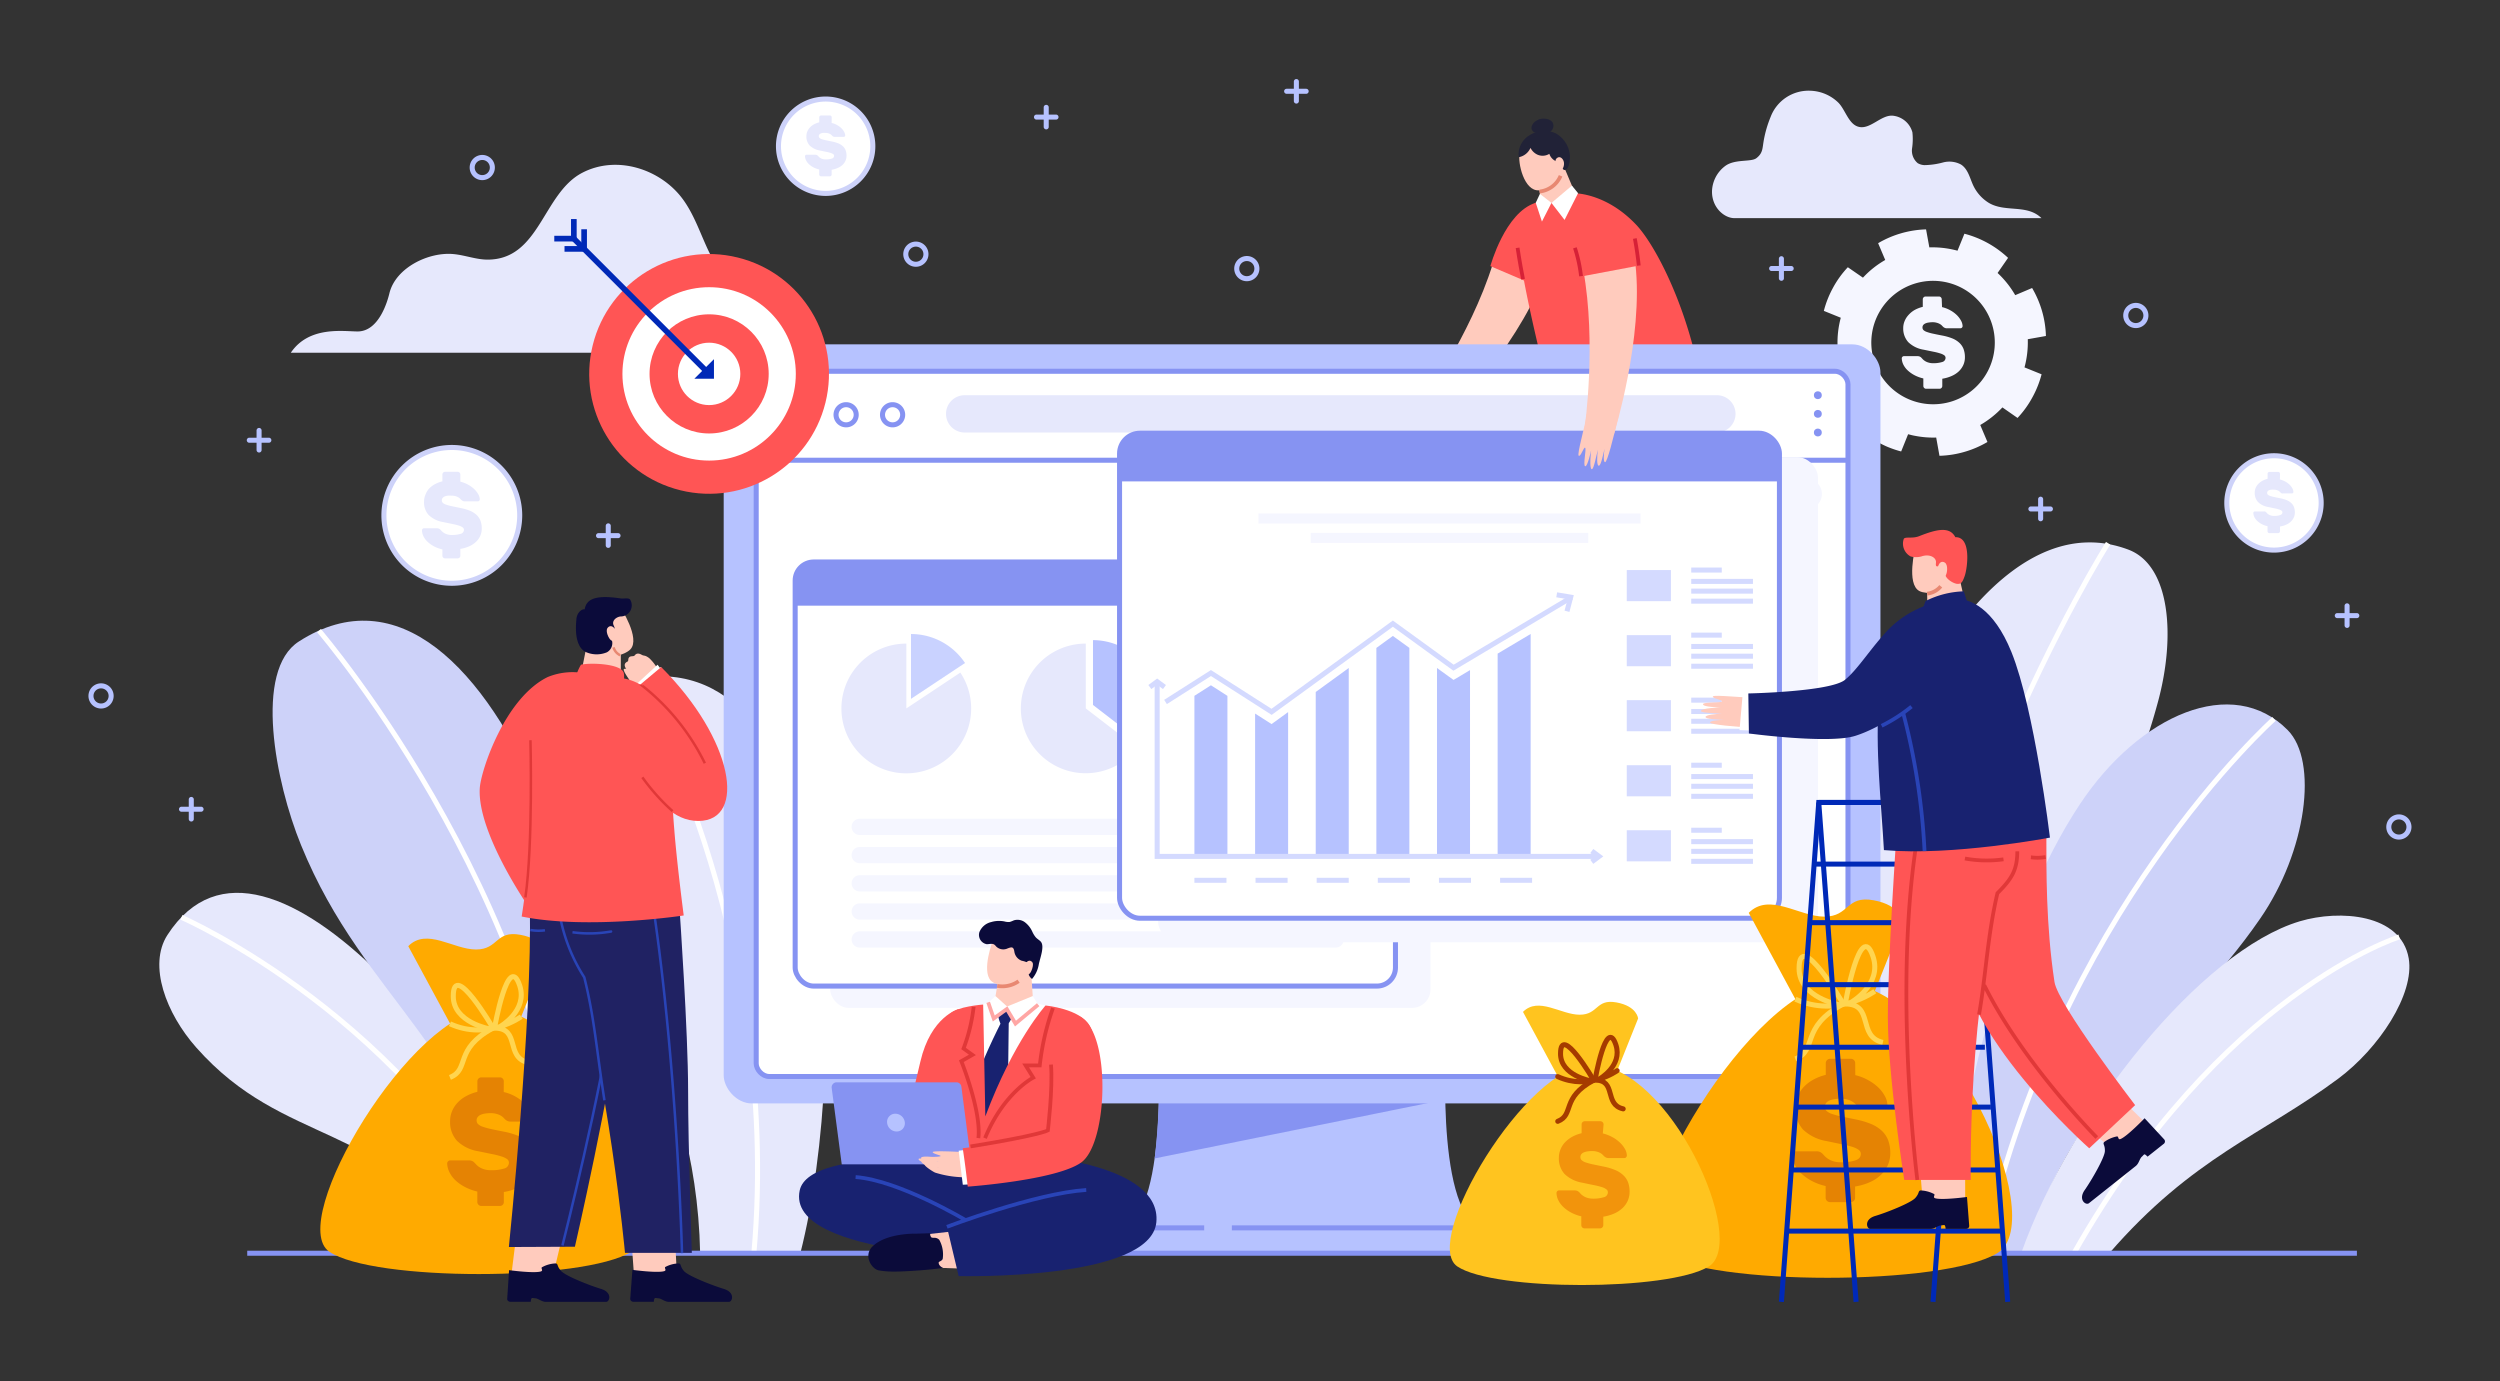 <svg xmlns="http://www.w3.org/2000/svg" viewBox="0 0 496 274"><rect x="0" y="0" width="496" height="274" fill="#333333" stroke="none"/><defs><style>.cls-2,.cls-28{fill:#f5f6ff}.cls-3{fill:#e6e8fc}.cls-11,.cls-13,.cls-19,.cls-23,.cls-24,.cls-31,.cls-35,.cls-38,.cls-40,.cls-44,.cls-45,.cls-47,.cls-6{fill:none}.cls-38{stroke-linecap:round}.cls-11,.cls-13,.cls-38,.cls-44,.cls-6{stroke-linejoin:round}.cls-18,.cls-22,.cls-5{fill:#fff}.cls-5{stroke:#cdd2f9}.cls-19,.cls-22,.cls-23,.cls-24,.cls-31,.cls-35,.cls-40,.cls-45,.cls-47,.cls-5{stroke-miterlimit:10}.cls-6{stroke:#fff}.cls-7{fill:#cdd2f9}.cls-8{fill:#ffc6b0}.cls-9{fill:#0b0b3a}.cls-10{fill:#182270}.cls-11,.cls-44{stroke:#2944b7}.cls-11,.cls-13,.cls-19,.cls-40{stroke-width:.75px}.cls-12{fill:#ffcbbd}.cls-13{stroke:#e88872}.cls-15{fill:#212237}.cls-17{fill:#f55}.cls-19{stroke:#d62137}.cls-20{fill:#b6c2ff}.cls-21{fill:#8693f2}.cls-22,.cls-23{stroke:#8693f2}.cls-24{stroke:#277ef1;stroke-width:1.5px}.cls-26{fill:#e0ebfc;opacity:.75}.cls-28{mix-blend-mode:multiply}.cls-30{fill:#d4daff}.cls-31{stroke:#d4daff}.cls-33{fill:#fa0}.cls-34{fill:#e58303}.cls-35{stroke:#ffd550}.cls-36{fill:#ffc41f}.cls-38{stroke:#a53b00}.cls-40,.cls-45{stroke:#e03838}.cls-44,.cls-45{stroke-width:.5px}.cls-43{fill:#202263}.cls-46{fill:#0029b7}.cls-47{stroke:#0029b7}</style></defs><g style="isolation:isolate"><g id="hero-people-4-core"><path class="cls-2" d="M361.05 69.3a20.18 20.18 0 00.82 5.11 19.82 19.82 0 001.92 4.41l3.37-1.42a18.68 18.68 0 003.51 4.38l-2.11 3a20.53 20.53 0 006 3.91l.49.19a18.38 18.38 0 002.14.69l1.38-3.42.62.16c.24.06.47.11.71.15a18.74 18.74 0 004.24.35l.65 3.62a19.67 19.67 0 005.1-.82 19.9 19.9 0 004.42-1.92l-1.43-3.37a19.23 19.23 0 004.4-3.49l3 2.09a19.42 19.42 0 003-4.18 19.8 19.8 0 001.77-4.48l-3.39-1.37a19 19 0 00.65-5.59l3.6-.64a19.74 19.74 0 00-.82-5.11 20 20 0 00-1.92-4.41l-3.35 1.42a18.8 18.8 0 00-3.5-4.4l2.08-3a20 20 0 00-8.66-4.79l-1.37 3.37a19 19 0 00-5.59-.66l-.65-3.57a19.91 19.91 0 00-9.51 2.74l1.41 3.33a18.49 18.49 0 00-4.42 3.51l-3-2.07a19.45 19.45 0 00-3 4.18 19.76 19.76 0 00-1.76 4.48l3.36 1.36a19.05 19.05 0 00-.64 5.6zm10.62 1.78a12.25 12.25 0 1115.72 8.51 12.29 12.29 0 01-15.72-8.51z"/><path class="cls-2" d="M385.3 60.93a6.37 6.37 0 011.65.64 6 6 0 011.27.93 4.57 4.57 0 01.83 1.09 2.4 2.4 0 01.33 1.1.42.42 0 01-.13.31.41.41 0 01-.3.13h-2.66a1 1 0 01-.45-.08 1.26 1.26 0 01-.36-.24l-.19-.2a1.57 1.57 0 00-.38-.3 2.33 2.33 0 00-.61-.26 2.86 2.86 0 00-.89-.12 4.44 4.44 0 00-.74.06 2.23 2.23 0 00-.63.16 1.21 1.21 0 00-.45.31.8.8 0 00-.17.51.72.72 0 00.19.51 1.82 1.82 0 00.65.37 8.54 8.54 0 001.21.34c.5.11 1.12.24 1.87.38a10.8 10.8 0 012 .57 4.57 4.57 0 011.39.87 3.24 3.24 0 01.83 1.21 4.61 4.61 0 01.28 1.66 3.63 3.63 0 01-.33 1.56 4 4 0 01-.91 1.26 5 5 0 01-1.42.91 7.48 7.48 0 01-1.83.53v1.44a.57.57 0 01-.16.39.53.53 0 01-.39.16h-2.66a.49.49 0 01-.38-.16.54.54 0 01-.17-.39v-1.5a7 7 0 01-1.75-.64 6.24 6.24 0 01-1.34-.94 4.06 4.06 0 01-.87-1.15 3 3 0 01-.32-1.25.42.42 0 01.13-.31.41.41 0 01.3-.13h2.65a1.12 1.12 0 01.45.07 1 1 0 01.33.21l.24.26a2.15 2.15 0 00.44.38 2.46 2.46 0 00.69.33 3 3 0 001 .15 5.77 5.77 0 001.8-.24.86.86 0 00.66-.82.64.64 0 00-.26-.51 2.73 2.73 0 00-.8-.37 10.93 10.93 0 00-1.35-.34l-1.94-.4a5.65 5.65 0 01-3.05-1.5 4 4 0 01-1-2.79 3.6 3.6 0 01.27-1.37 4 4 0 01.76-1.21 4.91 4.91 0 011.22-1 6.43 6.43 0 011.63-.63v-1.5a.54.54 0 01.17-.39.49.49 0 01.38-.16h2.66a.53.53 0 01.39.16.57.57 0 01.16.39z"/><path class="cls-3" d="M342.19 33c1.91-1.51 5.14-.8 6.25-1.6 1.32-1 1.21-1.93 1.47-3.43a22.48 22.48 0 011.38-4.77 8.05 8.05 0 017.83-5.2 8.32 8.32 0 015.56 2.32c1.34 1.28 2 4.05 3.77 4.74 2.5 1 4.81-2.56 7.35-2.07a4.5 4.5 0 013.62 3.26 12.43 12.43 0 01-.07 3.22 3.24 3.24 0 001.11 2.89 2.8 2.8 0 001.36.4 15.17 15.17 0 003.65-.52 4.88 4.88 0 013.59.4c1.36.88 1.73 2.58 2.36 4a8.16 8.16 0 003.21 3.64c3.3 1.91 7.54.19 10.4 3h-60.92c-2 0-4.45-2.06-4.45-5.25a6.49 6.49 0 012.53-5.03zM150.37 55.45c-4.09-.73-7.55-1.19-9.42-4.9s-3.07-7.8-5.56-11.14c-4.33-5.81-12.95-8.73-19.87-5.13-7.84 4.08-8.41 17.21-18.77 17.23-2.25 0-4.42-.86-6.67-1.09-4.94-.52-11.57 2.65-12.82 7.76-.33 1.37-2 7.58-6.31 7.58-2.81 0-9.64-1.14-13.25 4.22H152c3.52 0 5.72-3.36 5.72-5.76a9 9 0 00-7.35-8.77z"/><path d="M183.57 49.7a2 2 0 11-2.57-1.14 2 2 0 012.57 1.14zM97.54 32.5A2 2 0 1195 31.36a2 2 0 012.54 1.14zM21.91 137.34a2 2 0 11-2.56-1.14 2 2 0 012.56 1.14zm227.32-84.78a2 2 0 11-2.56-1.14 2 2 0 012.56 1.14zm176.38 9.3a2 2 0 11-2.56-1.14 2 2 0 012.56 1.14zm52.19 101.48a2 2 0 11-2.56-1.14 2 2 0 012.56 1.14zM207.57 21.3v3.87m1.94-1.94h-3.87m51.56-7.05v3.87m1.94-1.94h-3.87m-134.59 86.22v3.87m1.94-1.93h-3.87M51.4 85.4v3.88m1.94-1.94h-3.88m303.97-36.01v3.88m1.94-1.94h-3.88M37.95 158.61v3.88m1.94-1.94h-3.88m429.65-40.35v3.88m1.93-1.94h-3.87m-58.86-23.1v3.88m1.94-1.94h-3.87" stroke-linejoin="round" stroke-linecap="round" stroke="#b6c2ff" fill="none"/><path class="cls-5" d="M103.11 102.25a13.47 13.47 0 11-13.46-13.47 13.47 13.47 0 0113.46 13.47z"/><path class="cls-3" d="M91.33 95.56a6.21 6.21 0 012.77 1.49 4.31 4.31 0 01.78 1 2.29 2.29 0 01.31 1 .44.44 0 01-.12.3.41.41 0 01-.28.12h-2.52a.89.89 0 01-.43-.08 1.27 1.27 0 01-.34-.23 1.79 1.79 0 01-.18-.19 1.67 1.67 0 00-.36-.28 2.55 2.55 0 00-.57-.25 3 3 0 00-.85-.1 4 4 0 00-.7 0 2.51 2.51 0 00-.6.15 1.08 1.08 0 00-.42.3.71.71 0 00-.16.48.68.68 0 00.18.48 1.55 1.55 0 00.61.35 7.75 7.75 0 001.15.32l1.77.37a10.42 10.42 0 011.84.53 4.5 4.5 0 011.32.82 3.19 3.19 0 01.79 1.16 4.32 4.32 0 01.26 1.56 3.54 3.54 0 01-1.18 2.67 4.7 4.7 0 01-1.34.87 7.11 7.11 0 01-1.73.5v1.36a.49.49 0 01-.16.37.49.49 0 01-.36.15h-2.52a.49.49 0 01-.36-.15.49.49 0 01-.16-.37V109a6.78 6.78 0 01-1.66-.6 6.23 6.23 0 01-1.27-.9 3.86 3.86 0 01-.82-1.09 2.82 2.82 0 01-.3-1.18.44.44 0 01.12-.3.39.39 0 01.28-.12h2.52a1 1 0 01.42.07 1.08 1.08 0 01.31.2s.13.13.23.25a2.55 2.55 0 00.41.35 2.39 2.39 0 00.66.32 3 3 0 001 .14 5.85 5.85 0 001.7-.22.84.84 0 00.68-.8.58.58 0 00-.25-.48 2.62 2.62 0 00-.75-.36 12.46 12.46 0 00-1.28-.32l-1.83-.38a5.38 5.38 0 01-2.9-1.41 3.74 3.74 0 01-.91-2.65 3.37 3.37 0 01.25-1.29 4 4 0 01.69-1.23 5 5 0 011.15-.9 6.1 6.1 0 011.55-.6v-1.38a.55.55 0 01.52-.52h2.52a.55.55 0 01.52.52z"/><path class="cls-5" d="M173.17 29a9.36 9.36 0 11-9.36-9.35 9.36 9.36 0 019.36 9.35z"/><path class="cls-3" d="M165 24.4a3.86 3.86 0 011.09.42 3.79 3.79 0 01.83.61 2.76 2.76 0 01.55.72 1.75 1.75 0 01.22.72.25.25 0 01-.09.2.27.27 0 01-.2.09h-1.74a.87.87 0 01-.31-.05 1.38 1.38 0 01-.23-.16l-.13-.14a1.33 1.33 0 00-.24-.19 1.66 1.66 0 00-.4-.17 2 2 0 00-.59-.08 2.63 2.63 0 00-.49 0 1.64 1.64 0 00-.41.1.81.81 0 00-.3.21.52.52 0 00-.11.33.45.45 0 00.13.34 1.13 1.13 0 00.42.25c.2.07.47.14.8.22l1.23.25a7.27 7.27 0 011.28.37 3.14 3.14 0 01.91.57 2.17 2.17 0 01.55.8 3 3 0 01.18 1.09 2.46 2.46 0 01-.21 1 2.55 2.55 0 01-.6.83 3.29 3.29 0 01-.94.6 5.26 5.26 0 01-1.2.35v.94a.33.33 0 01-.11.26.33.33 0 01-.25.1h-1.75a.33.33 0 01-.25-.1.36.36 0 01-.11-.26v-1a5 5 0 01-1.16-.42 4.21 4.21 0 01-.88-.63 2.62 2.62 0 01-.56-.75 1.94 1.94 0 01-.22-.82.29.29 0 01.09-.21.26.26 0 01.19-.09h1.75a.81.81 0 01.3.05.85.85 0 01.21.14l.16.17a1.49 1.49 0 00.29.25 1.57 1.57 0 00.45.22 2.17 2.17 0 00.68.1 4 4 0 001.18-.16.57.57 0 00.47-.55.42.42 0 00-.17-.34 2 2 0 00-.52-.24 6.79 6.79 0 00-.89-.22l-1.28-.27a3.8 3.8 0 01-2-1 2.62 2.62 0 01-.63-1.84 2.52 2.52 0 01.17-.9 2.85 2.85 0 01.5-.79 3.14 3.14 0 01.8-.63 4.34 4.34 0 011.08-.42v-1a.36.36 0 01.11-.25.34.34 0 01.25-.11h1.75a.34.34 0 01.25.11.32.32 0 01.11.25zm193.66 224.24c-1.51-23.85.94-57.78 11.49-88.29 11-31.65 30.46-59.42 52.1-51.31 8.31 3.11 9.42 17.07 5.93 30.06-10.31 38.31-34.19 61.47-43.37 109.54"/><path class="cls-6" d="M372.82 248.64c3.67-74.66 45.43-140.86 45.43-140.86"/><path class="cls-3" d="M112.42 248.64c-13-33-59.44-93.74-79.21-63.13-3.86 6-.26 15.56 5.72 22.31 17.62 19.9 36.25 14.05 56.2 40.82"/><path class="cls-6" d="M104.2 248.64C82.14 202.09 36 182 36 182"/><path class="cls-7" d="M121 248.64c7.57-50.64-22.58-146.48-61.69-121.38-9 5.75-4.69 27.89.41 40.39 12.8 31.4 34.48 39.33 43.28 81"/><path class="cls-6" d="M113.58 248.54c-.68-65.69-50.29-123.42-50.29-123.42"/><path class="cls-3" d="M158.79 248.64c10.07-39.59 8-123.78-34.6-113.63-8 1.9-10.89 13.9-9.77 24.48 3.29 31.21 23.67 50 24.49 89.15"/><path class="cls-6" d="M149.57 248.64c5.71-64.42-24-114.94-24-114.94"/><path class="cls-7" d="M385.74 248.64c3-29.76 12.17-66.89 26.93-89.11 11.83-17.79 30.29-25.76 41.22-14.67 6.07 6.16 3.77 24-5.47 37.39-16.34 23.73-35.86 32.21-46.74 66.39"/><path class="cls-6" d="M393.41 248.64c14.17-67.13 57.75-106 57.75-106"/><path class="cls-3" d="M401 248.64c9.89-27.86 35.71-60 55.29-65.86 7.91-2.36 20.08-1.49 21.6 7.36 1.21 7.1-5.91 17.86-14 23.88-14.89 11.07-28.89 15.55-45.4 34.62"/><path class="cls-6" d="M411.47 248.64C440.65 197 476 185.89 476 185.89"/><path class="cls-8" d="M342.88 144.46c.4 3 .79 6 1.19 9-5.15-.1-10.06.29-15.21.43 1.69-1 5.29-3 6.56-5.54"/><path class="cls-9" d="M344 157.39h-3a7.15 7.15 0 000-1.23 13.51 13.51 0 00-1.89.13 1.92 1.92 0 00-.55.56 1.47 1.47 0 01-1.15.54h-11.69c-1.44 0-1.67-1.52-.13-2.24s4.43-2.08 4.57-2.1c4.64.39 12.23-.36 13.72-1.75 1.12 1.06.12 6.06.12 6.09z"/><path class="cls-8" d="M340.07 96.73c2.07 25.81 3.47 52.71 3.47 52.71l-8.12-1.12s-8.61-34.63-10.82-51.59m-5.11 47.73c.4 3 .79 6 1.19 9-5.15-.1-10.06.29-15.21.43 1.69-1 5.29-3 6.57-5.54"/><path class="cls-9" d="M320.56 157.39h-2.93a7.15 7.15 0 000-1.23 13.51 13.51 0 00-1.89.13 1.92 1.92 0 00-.55.56 1.46 1.46 0 01-1.15.54h-11.71c-1.44 0-1.66-1.52-.13-2.24s4.44-2.08 4.57-2.1c4.64.39 12.24-.36 13.72-1.75 1.13 1.06.09 6.06.07 6.09z"/><path class="cls-8" d="M324 96.73c-1.66 25.8-3.81 52.71-3.81 52.71l-8.19-1.12s-3.55-33.2-3.55-51.59"/><path class="cls-10" d="M334.7 69.42c7.42 17.12 8.26 36.05 8.26 36.05s-10.56 2.78-19.19 2.78a135 135 0 01-17.61-1.37s2.3-29.59 5.85-38.65"/><path class="cls-11" d="M332.55 75.37c5.05 10.41 7.57 30.77 7.57 30.77"/><path class="cls-12" d="M305.18 36.1l.5 3.48s2.53 1.63 4.66.77 2.11-2.13 2.11-2.13l-2.68-6.37"/><path class="cls-12" d="M301.5 30.31c-.44 2 .89 7.68 3.85 7.45s5.43-2.8 4.31-6.3c-1.17-3.67-7.02-6.46-8.16-1.15z"/><path class="cls-13" d="M305.46 38a5.12 5.12 0 004.16-3.12"/><path d="M309.19 31.27zm-.04 0c0 .05.07.05.08 0 0-.05-.07-.05-.07 0z" fill="#ff855a"/><path class="cls-15" d="M309.27 32.15a2.38 2.38 0 01-1.88-1.63 2.54 2.54 0 01-2.37.16 2.92 2.92 0 01-1.37-1.34 3.18 3.18 0 01-2.33 1.85 4.42 4.42 0 012.13-4.35 5.44 5.44 0 015.16-.41 5.52 5.52 0 012.83 4.19c.13 1.07-.17 3.22-1.08 3.1-.43-.06-1.09-1.57-1.09-1.57z"/><path class="cls-12" d="M308.61 32a.76.76 0 01.4-.71c.62-.38 1.22.36 1.28 1a1.9 1.9 0 01-.25 1.16c-.29.5-.76.7-1.14.24"/><path class="cls-15" d="M304.62 26.32a1 1 0 01-.76-1.15 2 2 0 01.95-1.21 2.44 2.44 0 01.71-.34 2.94 2.94 0 011.18-.05 2.06 2.06 0 011.24.58 1.38 1.38 0 010 1.61 2.43 2.43 0 01-1.5.93"/><path class="cls-12" d="M306 55.58c-5.31 13.72-19.61 28.52-19.61 28.52l-4.65-3.53s10-14 14.43-28.21"/><path class="cls-12" d="M282.92 79c-1.2 1.77-5.59 6.34-5.37 6.71s1.78-1.21 1.9-.87-2.11 2.94-1.79 3.26 2.58-2.34 2.58-2.34-2.18 3.15-1.68 3.42 2.14-2.13 2.94-2.94c-.75 1-1.76 2.7-1.39 2.9s1.62-1.37 2.65-2.52c-.57.77-1.52 2.23-1.19 2.42s3.66-3.4 6.64-6.91"/><path d="M280.11 84.63a8.84 8.84 0 002.78-1.13" stroke="#e8927e" stroke-width=".75" stroke-miterlimit="10" fill="none"/><path class="cls-17" d="M304.69 40.23c-6.1 1.88-9 12.57-9 12.57l6.76 2.89 3-13.82"/><path class="cls-17" d="M304.69 40.23a5.47 5.47 0 003.41-.06 17.7 17.7 0 003.9-1.84s6.39-.31 12.62 6.26c3.19 3.37 8.51 12.95 11.67 25.75-11.87 3.84-29.18 6.23-29.18 6.23s-6.29-24.21-6.06-31.4c.12-2.41 3.64-4.94 3.64-4.94z"/><path class="cls-18" d="M311.87 36.83l-4.06 3.43 2.6 3.37 2.68-5.31-1.22-1.49zm-4.06 3.43l-2.29-1.8-.83 1.77 1.23 3.73 1.89-3.7z"/><path class="cls-19" d="M302.17 55.39c-.72-3.62-1.08-6.22-1.08-6.22"/><path class="cls-20" d="M286.93 207.94h-57.19s2.37 36.42-9 36.42h75.09c-11.28 0-8.9-36.42-8.9-36.42z"/><path class="cls-21" d="M229.09 229.83l57.65-11.68c-.1-5.77.19-10.21.19-10.21h-57.19a127 127 0 01-.65 21.89z"/><rect class="cls-20" x="143.58" y="68.32" width="229.5" height="150.6" rx="5.57"/><rect class="cls-22" x="150.03" y="73.66" width="216.61" height="139.92" rx="2.59"/><path class="cls-23" d="M150.03 91.31h216.61"/><path class="cls-3" d="M340.62 85.81H191.39a3.7 3.7 0 01-3.7-3.7 3.7 3.7 0 013.7-3.7h149.23a3.7 3.7 0 013.71 3.7 3.71 3.71 0 01-3.71 3.7z"/><path class="cls-22" d="M160.66 82.29a2 2 0 11-2-2 2 2 0 012 2zm9.21 0a2 2 0 11-2-2 2 2 0 012 2zm9.22 0a2 2 0 11-2-2 2 2 0 012 2z"/><path class="cls-24" d="M318.79 142H197.88a8.3 8.3 0 01-8.3-8.3 8.29 8.29 0 018.3-8.29h120.91a8.29 8.29 0 018.29 8.29 8.3 8.3 0 01-8.29 8.3z"/><path d="M318.79 125.42h-13.92V142h13.92a8.3 8.3 0 008.29-8.3 8.29 8.29 0 00-8.29-8.28z" fill="#277ef1"/><path class="cls-18" d="M321.21 137.72l-2.74-2.72a4.36 4.36 0 10-1.47 1.24l2.86 2.86a1 1 0 101.35-1.35zm-3.1-5.33a3.1 3.1 0 11-3.1-3.1 3.1 3.1 0 013.1 3.1z"/><path class="cls-26" d="M232.68 137.28h-34.6a3.57 3.57 0 01-3.57-3.57 3.57 3.57 0 013.57-3.57h34.6a3.57 3.57 0 013.57 3.57 3.57 3.57 0 01-3.57 3.57z"/><path class="cls-20" d="M210.57 243.32h95.52v5.32h-95.52z"/><path class="cls-26" d="M242.1 160.31h-23.41a4 4 0 01-4-4 4 4 0 014-4h23.41a4 4 0 014 4 4 4 0 01-4 4z"/><path class="cls-24" d="M218.99 157.32h22.81"/><path class="cls-26" d="M298 160.31h-41.59a4 4 0 01-4-4 4 4 0 014-4H298a4 4 0 014 4 4 4 0 01-4 4z"/><path class="cls-24" d="M261.12 157.32h32.15"/><path class="cls-22" d="M324.21 97.99h8.76m4.25 0h8.76"/><path d="M349.14 95.62h1.18v1.18h-1.18zm1.64 0h1.18v1.18h-1.18zm1.65 0h1.18v1.18h-1.18zm-3.29 1.78h1.18v1.18h-1.18zm1.64 0h1.18v1.18h-1.18zm1.65 0h1.18v1.18h-1.18zm-3.29 1.79h1.18v1.18h-1.18zm1.64 0h1.18v1.18h-1.18zm1.65 0h1.18v1.18h-1.18z" opacity=".75" fill="#f5f6ff"/><path class="cls-2" d="M361.47 98a3 3 0 11-3-3 3 3 0 013 3z"/><circle class="cls-21" cx="360.66" cy="78.41" r=".78"/><circle class="cls-21" cx="360.66" cy="82.11" r=".78"/><circle class="cls-21" cx="360.66" cy="85.81" r=".78"/><path class="cls-23" d="M293.27 243.61H244.4m-5.49 0h-15.95"/><rect class="cls-28" x="164.71" y="115.83" width="119.1" height="84.14" rx="3.68"/><rect class="cls-22" x="157.76" y="111.5" width="119.1" height="84.14" rx="3.68"/><path class="cls-21" d="M273.6 111.5H161a3.26 3.26 0 00-3.26 3.27v5.39h119.1v-5.39a3.26 3.26 0 00-3.24-3.27z"/><path class="cls-2" d="M265 171.26h-94.43a1.61 1.61 0 01-1.61-1.61 1.61 1.61 0 011.61-1.61H265a1.61 1.61 0 011.6 1.61 1.61 1.61 0 01-1.6 1.61zm0 5.6h-94.43a1.61 1.61 0 01-1.61-1.61 1.61 1.61 0 011.61-1.61H265a1.61 1.61 0 011.6 1.61 1.61 1.61 0 01-1.6 1.61zm0 5.59h-94.43a1.61 1.61 0 01-1.61-1.61 1.61 1.61 0 011.61-1.61H265a1.61 1.61 0 011.6 1.61 1.61 1.61 0 01-1.6 1.61zm0 5.55h-94.43a1.61 1.61 0 01-1.61-1.61 1.61 1.61 0 011.61-1.61H265a1.61 1.61 0 011.6 1.61A1.61 1.61 0 01265 188zm0-22.34h-94.43a1.61 1.61 0 01-1.61-1.61 1.61 1.61 0 011.61-1.61H265a1.61 1.61 0 011.6 1.61 1.61 1.61 0 01-1.6 1.61z"/><path class="cls-20" d="M191.46 131.54a12.88 12.88 0 00-10.72-5.75v12.86z" opacity=".75"/><path class="cls-3" d="M190.53 133.44l-10.71 7.11v-12.86a12.87 12.87 0 1010.71 5.75zm64.27-5.75v12.86l-10.22 7.78a12.85 12.85 0 1010.22-20.64z"/><path class="cls-20" d="M227 147.68A12.85 12.85 0 00216.85 127v12.86z"/><path class="cls-3" d="M225.6 148.38l-10.18-7.83v-12.86a12.86 12.86 0 1010.18 20.69z"/><path class="cls-20" d="M240.72 139.88a12.81 12.81 0 002.64 7.78l10.22-7.78V127a12.86 12.86 0 00-12.86 12.88z"/><rect class="cls-28" x="229.77" y="90.71" width="130.92" height="96.23" rx="4.05"/><rect class="cls-22" x="222.12" y="85.95" width="130.92" height="96.23" rx="4.05"/><path class="cls-21" d="M349.46 86H225.71a3.59 3.59 0 00-3.59 3.59v5.92H353v-5.97a3.58 3.58 0 00-3.54-3.54z"/><path class="cls-30" d="M322.75 113.1h8.76v6.17h-8.76z"/><path class="cls-31" d="M335.54 113.1h6.06m-6.06 6.17h12.25m-12.25-1.99h12.25m-12.25-1.93h12.25"/><path class="cls-30" d="M322.75 126.01h8.76v6.17h-8.76z"/><path class="cls-31" d="M335.54 126.01h6.06m-6.06 6.17h12.25m-12.25-1.99h12.25m-12.25-1.93h12.25"/><path class="cls-30" d="M322.75 138.91h8.76v6.17h-8.76z"/><path class="cls-31" d="M335.54 138.91h6.06m-6.06 6.17h12.25m-12.25-1.98h12.25m-12.25-1.94h12.25"/><path class="cls-30" d="M322.75 151.82h8.76v6.17h-8.76z"/><path class="cls-31" d="M335.54 151.82h6.06m-6.06 6.17h12.25M335.54 156h12.25m-12.25-1.93h12.25"/><path class="cls-30" d="M322.75 164.72h8.76v6.17h-8.76z"/><path class="cls-31" d="M335.54 164.72h6.06m-6.06 6.17h12.25m-12.25-1.98h12.25m-12.25-1.93h12.25"/><path d="M249.68 102.87h75.8m-65.43 3.85h55.06" stroke="#f5f6ff" stroke-width="2" stroke-miterlimit="10" fill="none"/><path class="cls-20" d="M261.04 137.29v32.62h6.55v-37.38l-6.55 4.76zm-8.76 6.37l-3.27-2.09v28.34h6.55v-28.63l-3.28 2.38zm-12.03-7.7l-3.28 2.09v31.86h6.55v-31.85l-3.27-2.1zm56.88-6.28v40.23h6.55v-44.13l-6.55 3.9zm-20.79-3.51l-3.27 2.38v41.36h6.55v-41.37l-3.28-2.37zm12.04 8.73l-3.28-2.37v37.38h6.55v-36.96l-3.27 1.95z"/><path class="cls-31" d="M229.58 135.46v34.45h87.25"/><path class="cls-31" d="M228.13 136.31l1.45-1.07 1.45 1.07m84.78 32.53l1.45 1.07-1.45 1.08m-84.57-31.72l9.01-5.74 12.03 7.7 24.06-17.5 12.04 8.74 23.38-13.94"/><path class="cls-31" d="M308.85 118.01l2.77.47-.73 2.8m-73.92 53.37h6.36m5.77 0h6.36m5.77 0h6.36m5.77 0h6.36m5.77 0h6.36m5.77 0h6.35"/><path class="cls-23" d="M49.05 248.64h418.56"/><path class="cls-33" d="M97.13 200.23c-15.28 0-40.51 42.2-31.79 48.11s50.36 5.91 59.93 0-9.27-48.11-28.14-48.11z"/><path class="cls-33" d="M101.18 207.28l7.2-18s-.23-2.92-5.17-3.82-4.28 2.92-8.77 2.92-9.78-4.38-13.44-.66l10.57 19.56z"/><path class="cls-34" d="M99.94 216.66a8.61 8.61 0 012.31.89 8.79 8.79 0 011.78 1.3 6.47 6.47 0 011.16 1.52 3.6 3.6 0 01.45 1.53.62.62 0 01-.18.44.59.59 0 01-.41.18h-3.72a1.58 1.58 0 01-.63-.11 2.11 2.11 0 01-.5-.34l-.27-.28a2.69 2.69 0 00-.52-.42 3.56 3.56 0 00-.85-.36 4.13 4.13 0 00-1.25-.16 6.85 6.85 0 00-1 .07 3.42 3.42 0 00-.88.23 1.53 1.53 0 00-.63.44 1 1 0 00-.24.7 1 1 0 00.27.71 2.42 2.42 0 00.91.53 13.79 13.79 0 001.68.47c.7.15 1.57.33 2.61.53a14.73 14.73 0 012.72.8 6.4 6.4 0 011.94 1.2 4.63 4.63 0 011.17 1.7 6.42 6.42 0 01.38 2.31 5.07 5.07 0 01-.46 2.18 5.46 5.46 0 01-1.27 1.76 7 7 0 01-2 1.27 10 10 0 01-2.55.74v2a.73.73 0 01-.22.54.74.74 0 01-.54.23h-3.73a.79.79 0 01-.77-.77v-2.09a10 10 0 01-2.45-.9 8.28 8.28 0 01-1.87-1.31 5.5 5.5 0 01-1.2-1.61 4.11 4.11 0 01-.46-1.74.59.59 0 01.19-.44.57.57 0 01.41-.18H93a1.51 1.51 0 01.62.1 1.4 1.4 0 01.46.3c.07.07.19.19.34.36a3.36 3.36 0 00.61.53 3.9 3.9 0 001 .47 4.54 4.54 0 001.43.19 8.19 8.19 0 002.51-.32 1.21 1.21 0 001-1.18.88.88 0 00-.36-.71 4.13 4.13 0 00-1.11-.52 16.5 16.5 0 00-1.88-.47l-2.71-.56a7.83 7.83 0 01-4.26-2.09 5.5 5.5 0 01-1.35-3.89 5.08 5.08 0 01.37-1.92 5.54 5.54 0 011.06-1.68 6.52 6.52 0 011.7-1.33 8.94 8.94 0 012.28-.88v-2.1a.79.79 0 01.77-.77h3.71a.74.74 0 01.54.23.73.73 0 01.22.54z"/><path class="cls-35" d="M89.27 203.12c7.48 3.44 14.14-1.42 14.14-1.42m-4.22 1.99s5.58-3.16 3.92-8.15c-2.3-6.88-5 8.43-5 8.43 5.22 0 2.06 5.8 6.7 6.85"/><path class="cls-35" d="M97.21 204.15s-7.31-1.26-7.28-6.52c0-7.26 7.88 6.34 7.88 6.34-7.84 4.22-4.51 8.2-8.54 9.79"/><path class="cls-33" d="M365 195c-17 0-45.12 47-35.41 53.58s56.09 6.58 66.75 0S386 195 365 195z"/><path class="cls-33" d="M369.47 202.87l8-20s-.25-3.26-5.76-4.26-4.75 3.25-9.76 3.25-10.89-4.88-15-.75l11.77 21.79z"/><path class="cls-34" d="M368.09 213.31a9.62 9.62 0 012.57 1 9.21 9.21 0 012 1.45 6.91 6.91 0 011.29 1.69 4 4 0 01.51 1.7.67.67 0 01-.21.49.62.62 0 01-.46.2h-4.13a1.75 1.75 0 01-.71-.12 2.18 2.18 0 01-.55-.38c-.07-.06-.17-.17-.3-.31a2.81 2.81 0 00-.59-.46 3.58 3.58 0 00-.94-.41 4.69 4.69 0 00-1.39-.18 8.42 8.42 0 00-1.15.08 4.24 4.24 0 00-1 .25 1.8 1.8 0 00-.7.49 1.18 1.18 0 00-.27.79 1.09 1.09 0 00.3.79 2.79 2.79 0 001 .59 15.68 15.68 0 001.88.52l2.91.6a16.34 16.34 0 013 .88 7.21 7.21 0 012.16 1.34 5.06 5.06 0 011.29 1.89 7 7 0 01.43 2.58 5.75 5.75 0 01-.51 2.43 6 6 0 01-1.42 1.95 7.5 7.5 0 01-2.21 1.42 11.31 11.31 0 01-2.84.82v2.25a.82.82 0 01-.25.6.86.86 0 01-.6.25h-4.13a.87.87 0 01-.86-.85v-2.34a11 11 0 01-2.73-1 9.74 9.74 0 01-2.08-1.47 6.08 6.08 0 01-1.34-1.79 4.6 4.6 0 01-.51-1.94.7.7 0 01.67-.69h4.13a1.86 1.86 0 01.7.11 2.26 2.26 0 01.5.33l.38.41a3.79 3.79 0 00.68.59 4.27 4.27 0 001.07.52 5.19 5.19 0 001.6.22 8.93 8.93 0 002.79-.37c.74-.24 1.12-.67 1.12-1.31a1 1 0 00-.41-.78 4.41 4.41 0 00-1.23-.59 18.89 18.89 0 00-2.1-.52l-3-.63a8.84 8.84 0 01-4.75-2.32 6.14 6.14 0 01-1.49-4.34 5.53 5.53 0 01.41-2.13 6.13 6.13 0 011.18-1.88 7.43 7.43 0 011.89-1.48 10.09 10.09 0 012.54-1v-2.34a.89.89 0 01.86-.85h4.13a.83.83 0 01.6.26.78.78 0 01.25.59z"/><path class="cls-35" d="M356.2 198.23c8.33 3.84 15.76-1.57 15.76-1.57m-4.71 2.21s6.22-3.51 4.36-9.08c-2.55-7.66-5.52 9.39-5.52 9.39 5.82 0 2.3 6.46 7.47 7.64"/><path class="cls-35" d="M365.05 199.39s-8.15-1.41-8.11-7.27c0-8.08 8.78 7.06 8.78 7.06-8.73 4.7-5 9.14-9.52 10.91"/><path class="cls-36" d="M315.61 211.19c-12.73 0-33.74 35.15-26.48 40.07s41.95 4.92 49.91 0-7.73-40.07-23.43-40.07z"/><path class="cls-36" d="M319 217.07l6-15s-.18-2.44-4.3-3.19-3.56 2.44-7.3 2.44-8.15-3.65-11.24-.56l8.8 16.29z"/><path d="M318 224.87a7.84 7.84 0 011.92.75 6.81 6.81 0 011.48 1.08 5.37 5.37 0 011 1.27 2.91 2.91 0 01.37 1.27.53.53 0 01-.15.37.46.46 0 01-.34.15h-3.09a1.3 1.3 0 01-.53-.09 2 2 0 01-.42-.29l-.22-.23a2.17 2.17 0 00-.44-.35 3 3 0 00-.71-.3 3.4 3.4 0 00-1-.13 5.9 5.9 0 00-.86.06 3.08 3.08 0 00-.74.19 1.28 1.28 0 00-.52.36.92.92 0 00-.2.59.82.82 0 00.23.59 2.11 2.11 0 00.75.44 12 12 0 001.41.39l2.17.45a11.71 11.71 0 012.26.66 5.18 5.18 0 011.62 1 3.75 3.75 0 011 1.42 5.29 5.29 0 01.32 1.92 4.36 4.36 0 01-.38 1.82 4.71 4.71 0 01-1.06 1.46 6 6 0 01-1.65 1.06 8.79 8.79 0 01-2.13.61v1.68a.61.61 0 01-.19.45.62.62 0 01-.45.19h-3.09a.65.65 0 01-.45-.19.64.64 0 01-.18-.45v-1.75a8.27 8.27 0 01-2-.74 7 7 0 01-1.55-1.1 4.65 4.65 0 01-1-1.33 3.5 3.5 0 01-.37-1.45.53.53 0 01.15-.37.48.48 0 01.34-.15h3.09a1.42 1.42 0 01.52.08 1.66 1.66 0 01.38.25 3.55 3.55 0 01.28.31 3.37 3.37 0 00.51.43 3.14 3.14 0 00.8.39 3.75 3.75 0 001.19.17 6.89 6.89 0 002.09-.27 1 1 0 00.84-1 .69.69 0 00-.31-.59 2.92 2.92 0 00-.92-.44 15.57 15.57 0 00-1.57-.39c-.63-.12-1.38-.28-2.25-.47a6.62 6.62 0 01-3.55-1.74 4.58 4.58 0 01-1.12-3.24 4.13 4.13 0 01.31-1.59 4.45 4.45 0 01.88-1.41 5.93 5.93 0 011.42-1.11 7.37 7.37 0 011.9-.73v-1.74a.63.63 0 01.63-.64h3.09a.65.65 0 01.64.64z" fill="#f2940c"/><path class="cls-38" d="M309.06 213.6c6.23 2.87 11.78-1.18 11.78-1.18m-3.52 1.66s4.65-2.63 3.27-6.79c-1.91-5.73-4.14 7-4.14 7 4.36 0 1.72 4.83 5.59 5.71"/><path class="cls-38" d="M315.67 214.46s-6.09-1.05-6.06-5.43c0-6 6.57 5.28 6.57 5.28-6.53 3.51-3.76 6.83-7.12 8.16"/><path class="cls-5" d="M460.52 99.78a9.36 9.36 0 11-9.36-9.36 9.36 9.36 0 019.36 9.36z"/><path class="cls-3" d="M452.33 95.13a4.57 4.57 0 011.09.42 4.15 4.15 0 01.83.61 3.28 3.28 0 01.55.72 1.73 1.73 0 01.21.72.32.32 0 01-.08.21.32.32 0 01-.2.08H453a.85.85 0 01-.3 0 1.38 1.38 0 01-.23-.16l-.13-.14a1.46 1.46 0 00-.25-.19 1.5 1.5 0 00-.4-.17 1.93 1.93 0 00-.58-.08 3.74 3.74 0 00-.49 0 2.16 2.16 0 00-.42.1.78.78 0 00-.29.21.47.47 0 00-.11.33.49.49 0 00.12.34 1.28 1.28 0 00.43.25 6.58 6.58 0 00.8.22l1.22.25a7.39 7.39 0 011.29.37 3.14 3.14 0 01.91.57 2.17 2.17 0 01.55.8 3 3 0 01.18 1.09 2.46 2.46 0 01-.21 1 2.74 2.74 0 01-.61.83 3.24 3.24 0 01-.93.6 5.06 5.06 0 01-1.2.35v.94a.36.36 0 01-.11.26.36.36 0 01-.25.11h-1.75a.36.36 0 01-.26-.11.35.35 0 01-.1-.26v-1a4.81 4.81 0 01-1.16-.42 4 4 0 01-.88-.63 2.67 2.67 0 01-.57-.75 2.07 2.07 0 01-.21-.82.29.29 0 01.09-.21.25.25 0 01.19-.09h1.75a.76.76 0 01.29 0 1.13 1.13 0 01.22.14l.16.18a1.39 1.39 0 00.28.24 1.64 1.64 0 00.46.22 1.89 1.89 0 00.67.1 3.62 3.62 0 001.18-.16c.32-.1.48-.28.48-.55a.41.41 0 00-.18-.34 1.69 1.69 0 00-.52-.24 6.59 6.59 0 00-.88-.22l-1.28-.27a3.72 3.72 0 01-2-1 2.62 2.62 0 01-.63-1.84 2.32 2.32 0 01.17-.9 2.46 2.46 0 01.5-.79 3.38 3.38 0 01.8-.63 4.34 4.34 0 011.08-.42v-1a.35.35 0 01.1-.26.36.36 0 01.26-.11H452a.36.36 0 01.25.11.36.36 0 01.11.26z"/><path class="cls-10" d="M194.14 230.46s-33.45-3.26-35.47 5.68c-3 13.53 42.33 13.53 42.33 13.53l3.91-9.09-18.6-7.28"/><path class="cls-12" d="M193.17 251.78l-9.24-.33s-1.47-.47-2.41-3.24-.55-3-.55-3l10.77-1.21"/><path class="cls-10" d="M204.91 229.3s25.59 1.55 24.51 13.18-39.22 10.7-39.22 10.7l-2.75-11.54s19.71-4.33 28.06-4.33"/><path class="cls-10" d="M203.2 228.06l19.62 10.34s-14.66 8.32-28.68 4.87-16.14-9.74-16.14-9.74z"/><path class="cls-9" d="M184.56 244.67a1 1 0 00.19.79c.3.29.92-.15 1.6.52a6 6 0 01.68 3.8c-.25.52-.84.45-.8.78.07.69.89 1 .89 1s-2.05.29-4.74.49c-4.8.34-6.24.29-8 0-1.44-.24-3.13-2.91-1.3-4.73 2.74-2.75 8.74-2.56 8.74-2.56l2.74-.09"/><path d="M187.87 243.4s17.58-6.66 27.64-7.31m-23.94 5.98s-13.28-7.92-21.82-8.54" stroke-width=".75" stroke="#2944b7" stroke-miterlimit="10" fill="none"/><path class="cls-12" d="M197 186.56s-2.32 6-.41 8c1 1.05 4 1.3 5.28.31 1-.74 2.46-5.38 1.94-6.21-1.99-3.14-6.81-2.1-6.81-2.1z"/><path class="cls-12" d="M204.56 192.5l.43 6.57s-4.21 3.3-7.66-.41l.73-4.27z"/><path class="cls-9" d="M206.11 191.26c.3-1.37 1.18-3.6.35-4.47-.32-.33-.73-.54-1-.87a5 5 0 01-.69-1.16 4.8 4.8 0 00-1.45-1.8 2.44 2.44 0 00-2.21-.35 4.89 4.89 0 01-.8.31 2.82 2.82 0 01-1-.1 5.48 5.48 0 00-2.67.12 3.32 3.32 0 00-2.33 2 1.87 1.87 0 001.47 2.39c.51 0 1.07-.2 1.49.08a2 2 0 01.36.36 2 2 0 002.1.47c.91-.36 1.36-.53 1.52.58a2.26 2.26 0 001.46 1.79 4.43 4.43 0 011.35.48 1.14 1.14 0 01.3 1.34 3.87 3.87 0 00-.26.49c-.15.49.27 1 .65 1.31a5.94 5.94 0 001.36-2.97z"/><path class="cls-12" d="M203.32 191.33c.6-.93 1.16-.85 1.51-.4s-.22 2-.57 2.25c-.72.53-1.34.54-1.46-.08"/><path class="cls-13" d="M197.85 195.6a5.62 5.62 0 004.24-.93"/><path class="cls-17" d="M190.17 200.22s-5.48 1.39-7.57 10.41c-1.21 5.23-2.57 10.54-2.57 10.54s-8.83 1-11.72 1.88l1.08 5s17.05 1.5 20.81-2.26 2.22-13.7 2.22-13.7"/><path class="cls-18" d="M199.64 200l6.24-.84 1.42.31s-11 30.91-11.2 30.91-4.06-.63-4.06-.63l2.84-30.45 1.34-.54z"/><path class="cls-10" d="M199.11 201.61l-.59 1.44s-4.74 9.33-4.74 11.55-.78 15.4-.58 15.4 3.42.39 3.42.39l3.35-14 .16-13.33"/><path class="cls-10" d="M198 200.25a5.85 5.85 0 00.48 2.8 1.76 1.76 0 001.61 0c.24-.24 1.42-2.42 1-2.8a4.49 4.49 0 00-3.09 0z"/><path class="cls-17" d="M195.49 221.49c5.66-15.1 11.95-22 11.95-22s6.82.64 8.74 4c2.41 4.23-.44 10.16-1 18.56s-1.28 6.26-1.28 6.26-8.43 3.21-15.89 3.21c0 0-8.65-.26-10.87-1.14v-12.1c0-5.31-1.34-13.82 1.38-17.13 1.19-1.45 6.54-1.85 6.54-1.85z"/><path class="cls-21" d="M167 231h25.74l-2-15.4a1 1 0 00-1-.87h-23.8a1 1 0 00-.94 1.07z"/><path class="cls-20" d="M176 222.72a1.91 1.91 0 001.88 1.77 1.62 1.62 0 001.64-1.77 1.92 1.92 0 00-1.88-1.76 1.62 1.62 0 00-1.64 1.76z"/><path class="cls-18" d="M204.89 197.62l-5.08 2.07-2.3-2.07-1.29 1.17.95 3.09 2.58-1.69 1.66 2.63 4.47-3.63-.99-1.57z"/><path class="cls-40" d="M208.91 200a49.73 49.73 0 00-2.62 11.38h-2.81l1.51 2.43s-5.88 3-9.56 12m-2.26-26.05a33.85 33.85 0 01-2 8.26l1.76 1.27-2.2 1.25s4 9.93 3.38 15.26"/><path stroke="#ffa6a4" stroke-width=".75" stroke-miterlimit="10" fill="none" d="M205.97 199.33l-4.5 3.75-1.72-2.89-2.59 1.88-1.11-3.21"/><path class="cls-12" d="M191.18 228.58c-1.11-.07-6.13-.33-6.13 0s1.66.64 1.57.78-1.41.2-2.13.14-1.69-.06-1.75.22c-.12.53 3.41.81 3.41.81 0 .16-3.74-1-3.89-.59-.21.62 3.8 1.55 3.9 1.73 0 0-3.24-1.77-3.4-1.32s2.71 2.12 3.67 2.28c-.76-.28-2.9-1.95-3-1.62s1.81 1.55 2.14 1.65a19.86 19.86 0 005.33.9"/><path class="cls-18" d="M192.28 228.06l-2.08.24.82 6.75 2.86-.14-1.6-6.85z"/><path class="cls-17" d="M207.76 212.12a111.39 111.39 0 01-.46 12.16 80.16 80.16 0 01-16.3 3.52c.53 3.36 1 7.63 1 7.63s17.48-1.25 22.48-4.77c5.41-3.79 6-26-.29-29"/><path class="cls-40" d="M192.54 227.45c13.5-2.17 15.36-3.17 15.36-3.17s1-8.3.62-13.07"/><path class="cls-12" d="M116.63 126.9l-1.37 6.89s3.86 3.91 7.91.27v-4.62z"/><path class="cls-12" d="M123.07 120.44s4.07 6.22 2 8.39c-1.06 1.14-4.86 2.16-6.26 1.11-1-.79-2.68-5.77-2.13-6.66 2.14-3.43 6.39-2.84 6.39-2.84z"/><path class="cls-9" d="M116 120.9c.35-2.34 2.73-2.83 7.16-2.17.59.09 1.69-.22 1.92.33a2.21 2.21 0 01-2 3.25c-.82.12-1.71.82-1.36 1.7.09.23.33.63.14.8a2.78 2.78 0 01-.5.21c-.34.14-.36.63-.19 1s0 .65.23 1a2.07 2.07 0 01-1 2.4 5.28 5.28 0 01-4.39-.16c-1.3-.83-2-2.83-1.66-6.29.04-1.41 1.11-2.21 1.65-2.07z"/><path class="cls-12" d="M122.17 125c-.65-1-1.26-.9-1.63-.42-.49.64.25 2.13.64 2.41.77.56 1.44.57 1.56-.09"/><path d="M123.05 130a2.48 2.48 0 01-1.33-1.56" stroke-width=".5" stroke="#e88872" stroke-linejoin="round" fill="none"/><path class="cls-12" d="M112.05 243.25l-2.2 9.24 7.7 2.96-16.15-2.07 1.38-11.09"/><path class="cls-9" d="M110.31 250.66c.48.17.13.5 1 1.49s5.65 2.88 7.94 3.57 1.73 2.57 1 2.57h-11.94c-.87 0-1.51-.71-2.18-.71-.18 0-.56-.13-.67 0a1.43 1.43 0 00-.15.7h-4c-.45 0-.72-.29-.68-.63L101 252s4.91.67 6.29.26c.56-.16 0-.59.21-.82a6 6 0 012.81-.78z"/><path class="cls-43" d="M105.1 179.88c.6 21.37-4.14 67.53-4.14 67.53l13.1-.06s7.29-31.66 9.08-47.59c1.07-9.49 1.51-20.2 1.68-28.27"/><path class="cls-44" d="M121.49 200.2c-2 15.74-9.9 46.9-9.9 46.9"/><path class="cls-12" d="M133.79 242.92l.48 9.57 7.69 2.96-16.15-2.07-.79-11.09"/><path class="cls-9" d="M134.72 250.66c.49.17.14.5.95 1.49s5.66 2.88 7.94 3.57 1.73 2.57 1 2.57h-11.88c-.88 0-1.51-.71-2.18-.71-.19 0-.56-.13-.67 0a1.32 1.32 0 00-.15.7h-4c-.45 0-.72-.29-.69-.63l.43-5.71s4.92.67 6.3.26c.56-.16 0-.59.21-.82a6 6 0 012.74-.72z"/><path class="cls-43" d="M134.86 180.9s1.66 23.93 1.66 35.41.74 32.26.74 32.26H124s-3.28-35.29-10.69-59.81c-2.64-8.78-3-12.73-1.85-17.59l16.54-4.26z"/><path class="cls-44" d="M129.65 180.22c4.74 32.14 5.66 68.41 5.66 68.41m-24.18-66.73a34.12 34.12 0 004.79 12c2 8 2.38 14 4 24.4m1.31-33.49a24.41 24.41 0 01-7.65.15m-5.46-.39a9.47 9.47 0 01-2.91-.06"/><path class="cls-12" d="M131.24 134.58a8.79 8.79 0 00-2.43-4c-.87-.66-1-.4-1.48-.66-.71-.41-1.11-.27-1.41.12-.19.24-.72.08-1 .29-.44.32-.13.79-.43.93-1.31.62.14 1.87.14 1.87s-.29-.67-.83-.39c-.35.19 1 2.11 2 3.38.49.66.87 1.14.87 1.14"/><path class="cls-18" d="M131.66 133.48c-.11-.12-1.2-1.6-1.2-1.6l-4.34 4 1.37.87"/><path class="cls-18" d="M127.04 138.07l-1.36-1.28 5.42-4.45 1.25 1.86"/><path class="cls-17" d="M115.92 133.57a12.9 12.9 0 00-7.29.77c-8.53 4.21-13.22 18.58-13.44 22-.58 8.85 9.69 23.59 9.69 23.59l5.91-2.8s-6.34-15-4.63-19.91 9.74-13.55 9.74-13.55"/><path class="cls-17" d="M115.35 133.6s-7.14 1.57-9.84 11.85c-1.22 4.63.09 12.06-.19 18.46a165.58 165.58 0 01-1.82 17.93c13.18 2.67 32.15-.21 32.15-.21s-1.37-10.46-1.88-17.14a140.5 140.5 0 01-.46-15.23c0-13.7-9.7-14.67-9.7-14.67z"/><path class="cls-17" d="M114.42 133.68a12 12 0 01.84-1.8c1.76-.41 6.85-.23 8.19 1.12.55.54.29 1.27.41 2.2"/><path class="cls-45" d="M104.24 178.05c1.54-10.59 1-31.19 1-31.19"/><path class="cls-17" d="M124.06 144.88s4.41 18.08 14.54 18c9.58-.07 7-16.13-7.42-30.54l-8.79 7.37"/><path class="cls-45" d="M133.44 160.93a40.86 40.86 0 01-6-6.71m.05-18.13a44.5 44.5 0 0112.35 15.34"/><path class="cls-12" d="M314.81 82.16c-.24 2.08-2 8-1.59 8.26s1-1.84 1.28-1.58-.48 3.51 0 3.66 1.18-3.17 1.18-3.17-.43 3.73.14 3.76c.41 0 .89-2.81 1.21-3.87-.19 1.19-.27 3.16.16 3.18s.79-1.91 1.15-3.36c-.14.93-.29 2.63.11 2.66s1.62-4.58 2.61-9"/><path class="cls-12" d="M324.46 52.36c1.67 14.51-4.21 33.64-4.21 33.64l-5.84-1.25s2.37-16.65-.3-31.27"/><path class="cls-17" d="M318.65 40.6c5.56 3.9 6 12.19 6 12.19l-10.61 2s-.53-6.45-.61-8.66"/><path class="cls-19" d="M313.68 54.79a29 29 0 00-1.22-5.62m12.67 3.52c-.31-3-.78-5.37-.78-5.37"/><circle class="cls-17" cx="140.69" cy="74.18" r="23.78" transform="rotate(-76.12 140.689 74.185)"/><circle class="cls-18" cx="140.69" cy="74.18" r="17.2"/><circle class="cls-17" cx="140.69" cy="74.18" r="11.82"/><circle class="cls-18" cx="140.69" cy="74.18" r="6.19"/><path class="cls-46" d="M141.65 75.14h-3.89l3.89-3.88v3.88zm-25.2-25.2H112v-1.12h3.33v-3.33h1.12v4.45z"/><path class="cls-46" d="M114.41 47.91h-4.44v-1.13h3.32v-3.32h1.12v4.45z"/><path class="cls-46" transform="rotate(-45 127.123 60.604)" d="M126.55 41.59h1.12v38.03h-1.12z"/><path class="cls-47" d="M368.25 258.29l-7.41-99.08m37.49 99.08l-7.41-99.08h-30.08m22.67 99.08l7.41-99.08"/><path class="cls-47" d="M353.43 258.29l7.41-99.08h30.08m6.22 85.04h-42.66m41.7-12.13h-40.79m39.6-12.47h-38.67m37.48-11.88h-36.59m35.84-12.41H358.1m34.21-12.3h-33.28m32.59-11.62h-31.69"/><path class="cls-12" d="M388.76 114.66l1.54 6.86s-3.76 4-7.89.47l-.07-4.62z"/><path class="cls-12" d="M380 108.66s-1.84 7.19.8 8.6c1.36.73 5.29.47 6.27-1 .73-1.08.68-6.32-.14-7-3.12-2.53-6.93-.6-6.93-.6z"/><path class="cls-17" d="M387.94 106.58c-1.09-2.1-3.51-1.67-7.17-.21-1.41.57-2.95 0-3.09.63a2.89 2.89 0 001.37 3.39 4 4 0 002.18 0c1.59-.55 2.92.21 2.87 1.16 0 .25-.11.7.12.8a2 2 0 00.55 0c.36 0 .54.49.48.85s.78.28.72.64c-.15.85 1.49 1.93 2.35 2s1.09-.5 1.47-1.54c.52-1.42 1.43-7.83-1.85-7.72z"/><path class="cls-12" d="M384.46 112.55c.3-1.15.91-1.25 1.41-.92.67.45.45 2.1.18 2.49-.55.78-1.18 1-1.51.42"/><path class="cls-13" d="M382.35 117.78a4.12 4.12 0 002.7-1.46"/><path class="cls-12" d="M411.47 221.89l7.46 5.87-4.19 7.1 11.36-11.65-7.97-7.83"/><path class="cls-9" d="M417.43 226.61c-.27.43.21.48.18 1.76s-2.63 5.77-4 7.73.24 3.09.83 2.62l9.29-7.38c.68-.54.74-1.48 1.27-1.9.14-.12.36-.45.52-.41s.56.45.56.45l3.15-2.5a.61.61 0 00.15-.92l-3.89-4.2s-3.44 3.58-4.77 4.12c-.54.22-.35-.48-.68-.52a6.26 6.26 0 00-2.61 1.15z"/><path class="cls-17" d="M406 165.41c0 7.11-.11 18.09 1.61 29.41.67 4.47 16 24.44 16 24.44l-9.11 8.56s-26.41-23.36-25.75-40.32c.7-18.32-2.57-43.11-2.57-43.11"/><path class="cls-12" d="M380.6 227.82l.85 10.2-7.7 2.95 16.15-2.07-.03-11.08"/><path class="cls-9" d="M381 236.18c-.49.17-.14.51-1 1.49s-5.65 2.89-7.94 3.57-1.73 2.57-1 2.57H383c.87 0 1.51-.7 2.18-.7.18 0 .56-.13.67 0a1.43 1.43 0 01.15.7h4c.45 0 .72-.29.69-.63l-.44-5.7s-4.91.66-6.29.26c-.56-.17 0-.59-.21-.83a6.27 6.27 0 00-2.75-.73z"/><path class="cls-17" d="M376.2 166.42s-1.65 23.93-1.65 35.42 3.25 32.26 3.25 32.26H391s-.7-35.3 6.7-59.82c2.65-8.77 3-12.72 1.85-17.58l-16.48-4.27z"/><path class="cls-40" d="M380.47 165.74c-5 29.73-.07 68.36-.07 68.36m19.83-65.19c0 3.69-1.09 5.46-3.94 8.3-2 8.59-2.29 16.37-3.65 24.08m1.04-5.82c7.63 15.43 22.32 30.21 22.32 30.21m-26.16-55.35a24.24 24.24 0 007.65.16m5.45-.4a9.11 9.11 0 002.91-.06"/><path class="cls-10" d="M381.38 121.33a11.21 11.21 0 01.67-2.09 18 18 0 017.57-1.92l.79 2.5"/><path class="cls-12" d="M348.52 138.41c-2.16.1-8.49-.64-8.68-.24s2 .69 1.8 1-3.67.08-3.76.53c-.12.61 3.42.64 3.42.64s-3.88.16-3.83.72c0 .4 3 .41 4.14.56-1.25 0-3.28.23-3.23.64s2.06.46 3.61.58c-1 0-2.74.14-2.72.52s4.93.85 9.57 1.11"/><path class="cls-18" d="M347.56 144.95l-2.44-.1.61-6.92 2.62-.06"/><path class="cls-10" d="M384.82 119.29c.23-.05 2.9-.43 3.16-.44 2.76-.16 7.52 1.69 11.09 10.52 4.58 11.33 7.64 36.81 7.64 36.81s-19.33 3.69-32.94 2.48c-.97-17.77-5.28-46.03 11.05-49.37z"/><path class="cls-11" d="M377.59 141.44a133.33 133.33 0 014.24 27.4"/><path class="cls-10" d="M387 119.08a19.62 19.62 0 00-12.25 5.73c-3.5 3.62-6.13 8-8.73 10.09-3 2.36-19.15 2.68-19.15 2.68l.11 7.94s15.76 2.12 21.05.49 11.35-6.26 11.35-6.26"/><path class="cls-11" d="M373.32 144a31.62 31.62 0 005.92-3.81"/></g></g></svg>